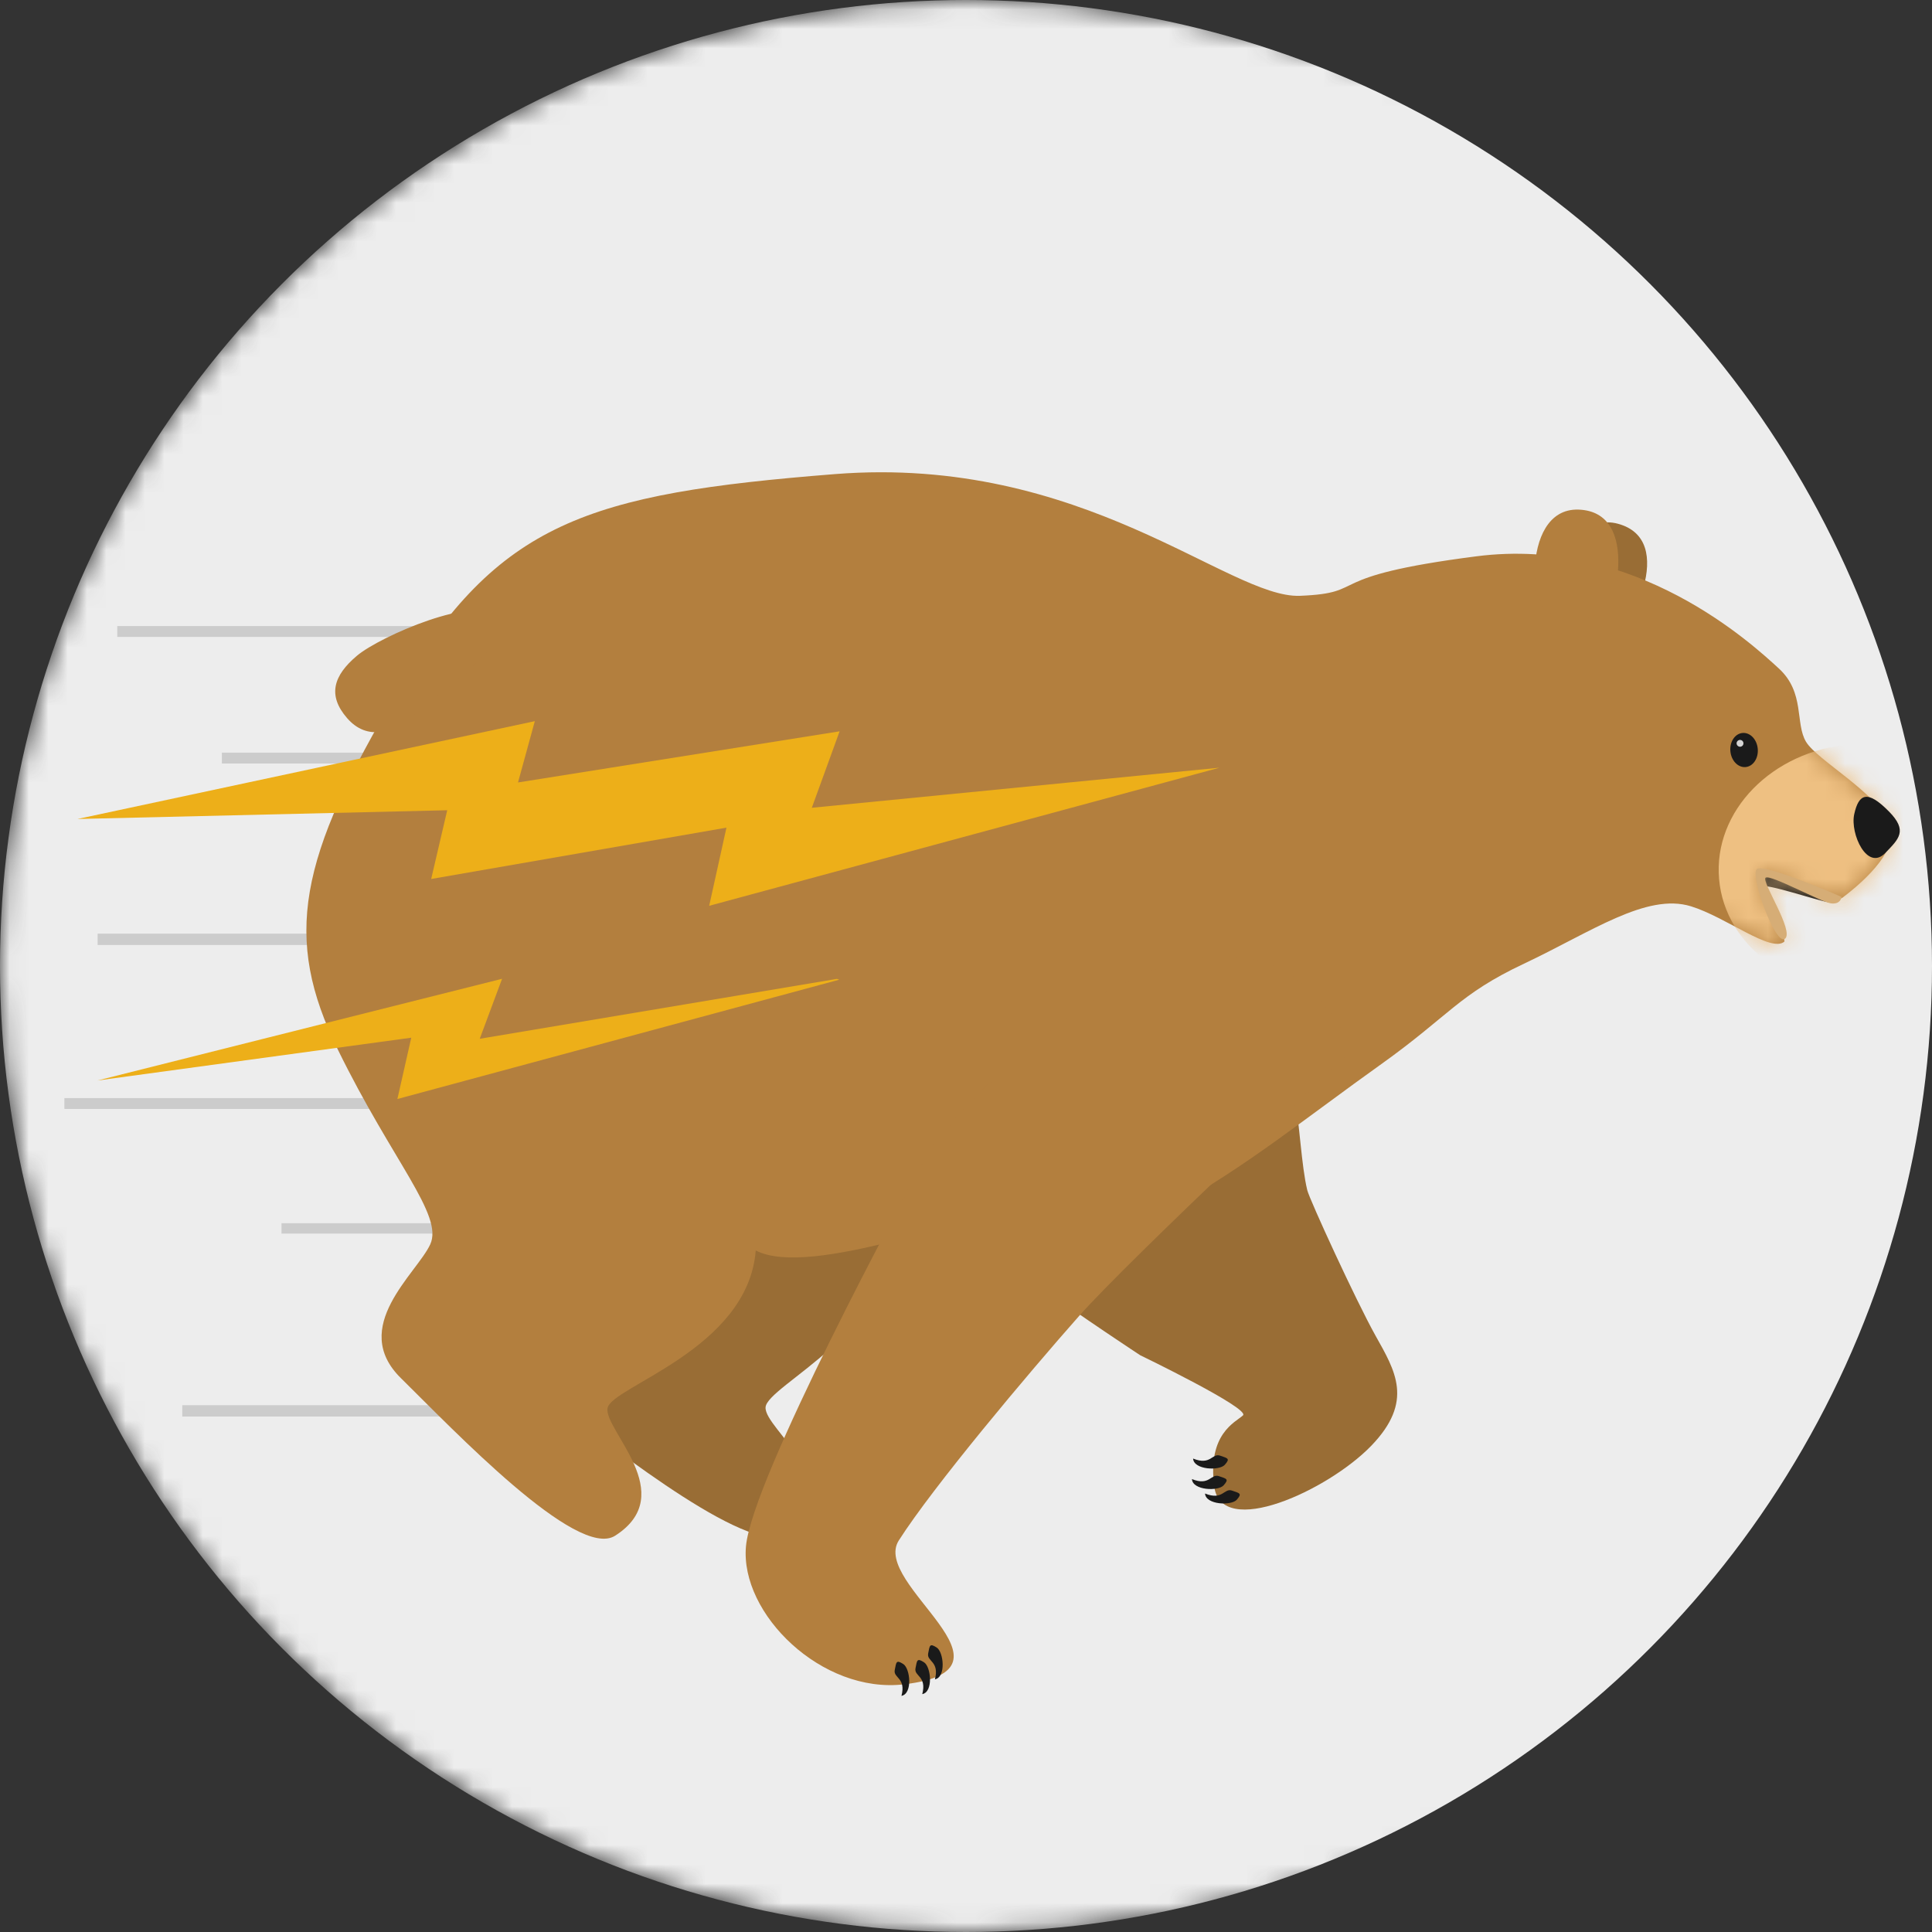 <svg xmlns="http://www.w3.org/2000/svg" width="100" height="100" fill="none" viewBox="0 0 100 100">
    <rect x="0" y="0" width="100" height="100" fill="#333333" stroke="none"/>
    <mask id="a" width="117" height="101" x="0" y="0" maskUnits="userSpaceOnUse">
        <path fill="#FFFFFF" d="M116.111 50c0 27.614-38.497 50-66.111 50-27.614 0-50-22.386-50-50S22.386 0 50 0s66.111 22.386 66.111 50z"/>
    </mask>
    <g mask="url(#a)">
        <circle cx="50" cy="50" r="50" fill="#EDEDED"/>
        <path fill="#CCC" fill-rule="evenodd" d="M6.07 32.967h21.853v-.562H6.07v.562zM5.053 48.913h14.37v-.587H5.052v.587zM11.485 39.52H29.27v-.563H11.485v.563zM3.333 57.398h21.865v-.562H3.333v.562zM9.434 73.32H23.83v-.588H9.434v.588zM14.57 63.85h21.838v-.536H14.57v.536z" clip-rule="evenodd"/>
        <path fill="#996D35" fill-rule="evenodd" d="M83.746 27.11c1.531.414 1.74 1.786 1.32 3.296-.42 1.51-1.31 2.584-2.842 2.171-1.53-.415-1.835-1.445-1.414-2.955.42-1.51 1.403-2.927 2.936-2.512z" clip-rule="evenodd"/>
        <path fill="#1A1A1A" fill-rule="evenodd" d="M90.574 44.982c.373-.315 4.387 1.442 4.387 1.442s.16.34-.355.269c-.514-.073-3.204-.988-3.449-.808-.243.18 1.365 2.301.876 2.703-.488.404-1.833-3.29-1.459-3.606z" clip-rule="evenodd"/>
        <path fill="#996D35" fill-rule="evenodd" d="M28.818 72.748c3.037 2.264 10.329 8.105 12.11 6.593 3.038-2.578-1.356-5.352-1.303-6.493.055-1.142 6.783-3.983 6.471-9.11-.525-3.192-.298-8.287 2.97-8.072 3.266.212-10.914-23.71-16.668-15.341-5.754 8.37-11.182 10.885-6.602 15.496 4.58 4.61 4.046 8.272 3.567 9.862-.48 1.59-3.58 4.801-.545 7.065z" clip-rule="evenodd"/>
        <path fill="#996D35" fill-rule="evenodd" d="M67.664 61.604c.112.47 2.514 5.706 3.532 7.529 1.02 1.823 2.008 3.4-.23 5.71-2.237 2.308-7.76 4.84-8.117 2.098-.358-2.743 1.1-3.322 1.487-3.681.388-.357-5.317-3.112-5.317-3.112s-11.3-7.39-12.294-9.512c-.993-2.12 15.297-9.3 17.97-8.384 2.673.912 2.35 6.786 2.969 9.352z" clip-rule="evenodd"/>
        <path fill="#B37F3E" fill-rule="evenodd" d="M60.834 62.387c3.438-1.834 7.001-4.703 10.603-7.267 3.602-2.566 4.043-3.637 7.445-5.24 3.469-1.636 6.34-3.68 8.642-2.97 1.823.56 4.16 2.433 4.838 1.823-.044-1.02-1.63-3.543-1.398-3.677.278-.16 3.955 1.743 4.394 1.414 1.32-.992 2.96-2.59 2.457-3.813-.667-1.631-3.76-3.307-4.335-4.261-.574-.956-.047-2.549-1.407-3.795-1.36-1.247-7.402-6.867-15.651-5.807-8.25 1.06-5.46 1.894-9.133 2.045-3.673.15-11.22-7.315-24.07-6.3-12.852 1.016-17.412 2.487-22.605 11.207-5.194 8.72-5.97 12.78-3.125 18.586 2.845 5.807 5.475 8.565 4.78 10.076-.695 1.51-4.212 4.277-1.516 6.927 2.695 2.65 9.11 9.412 11.084 8.154 3.366-2.147-.602-5.486-.39-6.608.21-1.122 7.268-3.037 7.67-8.157 2.833 1.471 11.315-1.995 14.573-2.298 3.26-.304 3.707 1.793 7.145-.04z" clip-rule="evenodd"/>
        <mask id="b" width="83" height="56" x="15" y="24" maskUnits="userSpaceOnUse">
            <path fill="#fff" fill-rule="evenodd" d="M43.219 24.54c-12.852 1.015-17.412 2.486-22.605 11.206-5.194 8.72-5.97 12.779-3.125 18.586 2.845 5.808 5.475 8.565 4.78 10.076-.695 1.511-4.212 4.276-1.515 6.927 2.694 2.65 9.11 9.412 11.083 8.153 3.366-2.145-.602-5.484-.39-6.608.21-1.121 7.268-3.037 7.67-8.156 2.833 1.47 11.315-1.995 14.573-2.299 1.235-.114 2.068.117 2.811.346 1.218.377 2.2.754 4.334-.384 3.436-1.834 7-4.703 10.602-7.268 3.602-2.565 4.043-3.635 7.445-5.24 3.47-1.634 6.34-3.68 8.642-2.97 1.823.561 4.16 2.434 4.838 1.824-.044-1.02-1.63-3.543-1.397-3.677.133-.076 1.05.323 2.016.722 1.045.432 2.148.864 2.377.692 1.32-.992 2.96-2.59 2.458-3.814-.668-1.63-3.76-3.305-4.336-4.26-.573-.956-.047-2.549-1.407-3.796-1.36-1.246-7.402-6.867-15.651-5.806-8.25 1.06-5.46 1.895-9.132 2.044-1.74.071-4.344-1.562-7.968-3.195-3.547-1.6-8.072-3.198-13.714-3.198-.776 0-1.571.03-2.389.094z" clip-rule="evenodd"/>
        </mask>
        <g mask="url(#b)">
            <path fill="#EEC082" fill-rule="evenodd" d="M95.777 38.528c4.057-.338 7.59 2.232 7.892 5.742.301 3.51-2.743 6.63-6.8 6.967-4.056.337-7.588-2.232-7.89-5.742-.303-3.51 2.741-6.628 6.798-6.967z" clip-rule="evenodd"/>
        </g>
        <path fill="#B37F3E" fill-rule="evenodd" d="M81.709 26.377c1.587.058 2.109 1.345 2.051 2.91-.055 1.564-.67 2.81-2.257 2.755-1.588-.055-2.123-.99-2.066-2.554.058-1.566.684-3.167 2.272-3.111zM70.064 54.32S58.509 65.116 55.858 68.11c-2.65 2.996-7.556 8.832-9.337 11.625-1.447 2.27 6.844 6.667.28 7.445-4.267.506-8.502-3.655-8.19-7.14.31-3.487 8.234-18.262 9.434-20.343 1.2-2.082 15.529-18.045 22.019-5.377zM25.769 31.927c1.034 1.187-3.01 3.99-4.215 5.009-1.206 1.02-2.554 1.422-3.587.235-1.034-1.188-.7-2.21.506-3.228 1.206-1.02 6.262-3.203 7.296-2.016z" clip-rule="evenodd"/>
        <path fill="#D6AD76" fill-rule="evenodd" d="M90.932 44.982c.374-.315 4.388 1.442 4.388 1.442s-.039.406-.555.333c-.514-.071-3.132-1.51-3.376-1.329-.243.18 1.49 2.758 1.003 3.16-.49.404-1.833-3.29-1.46-3.606z" clip-rule="evenodd"/>
        <path fill="#EDAF19" fill-rule="evenodd" d="M63.12 39.736l-26.413 7.148.894-4.045-15.283 2.657.83-3.558-19.14.453 23.674-5.064-.87 3.173 16.646-2.647-1.439 3.958 21.102-2.075zM43.437 50.709l-22.868 6.175.718-3.173L5.04 55.927l20.947-5.265-1.156 3.105 18.486-3.1" clip-rule="evenodd"/>
        <path fill="#1A1A1A" fill-rule="evenodd" d="M46.312 86.44c-.083.42.595.394.348 1.338.586-.112.456-1.419.092-1.649-.364-.23-.358-.11-.44.31zM47.386 86.35c-.083.42.597.394.35 1.338.584-.111.454-1.42.09-1.649-.364-.23-.358-.11-.44.31zM48.042 85.583c-.083.421.595.396.349 1.339.584-.112.455-1.418.09-1.648-.363-.23-.357-.11-.44.31zM90.197 37.938c.391-.033.743.335.784.823.042.489-.24.91-.632.942-.391.034-.744-.336-.785-.823-.042-.489.241-.91.633-.942zM97.764 41.995c-1.098-1.112-1.553-.93-1.79.15-.222 1.005.673 2.98 1.615 1.999.692-.724 1.174-1.14.175-2.149zM63.148 75.343c-.41-.14-.48.525-1.393.152.03.588 1.362.643 1.643.32.282-.322.16-.332-.25-.472zM63.089 76.404c-.411-.14-.481.526-1.394.153.03.586 1.362.642 1.643.32.282-.323.16-.333-.25-.473zM63.766 77.152c-.41-.14-.48.525-1.393.152.03.588 1.362.642 1.644.32.28-.323.159-.333-.25-.472z" clip-rule="evenodd"/>
        <path fill="#D4D4D4" fill-rule="evenodd" d="M90.05 38.3a.175.175 0 1 1 .03.35.18.18 0 0 1-.193-.16.176.176 0 0 1 .163-.19z" clip-rule="evenodd"/>
    </g>
</svg>
